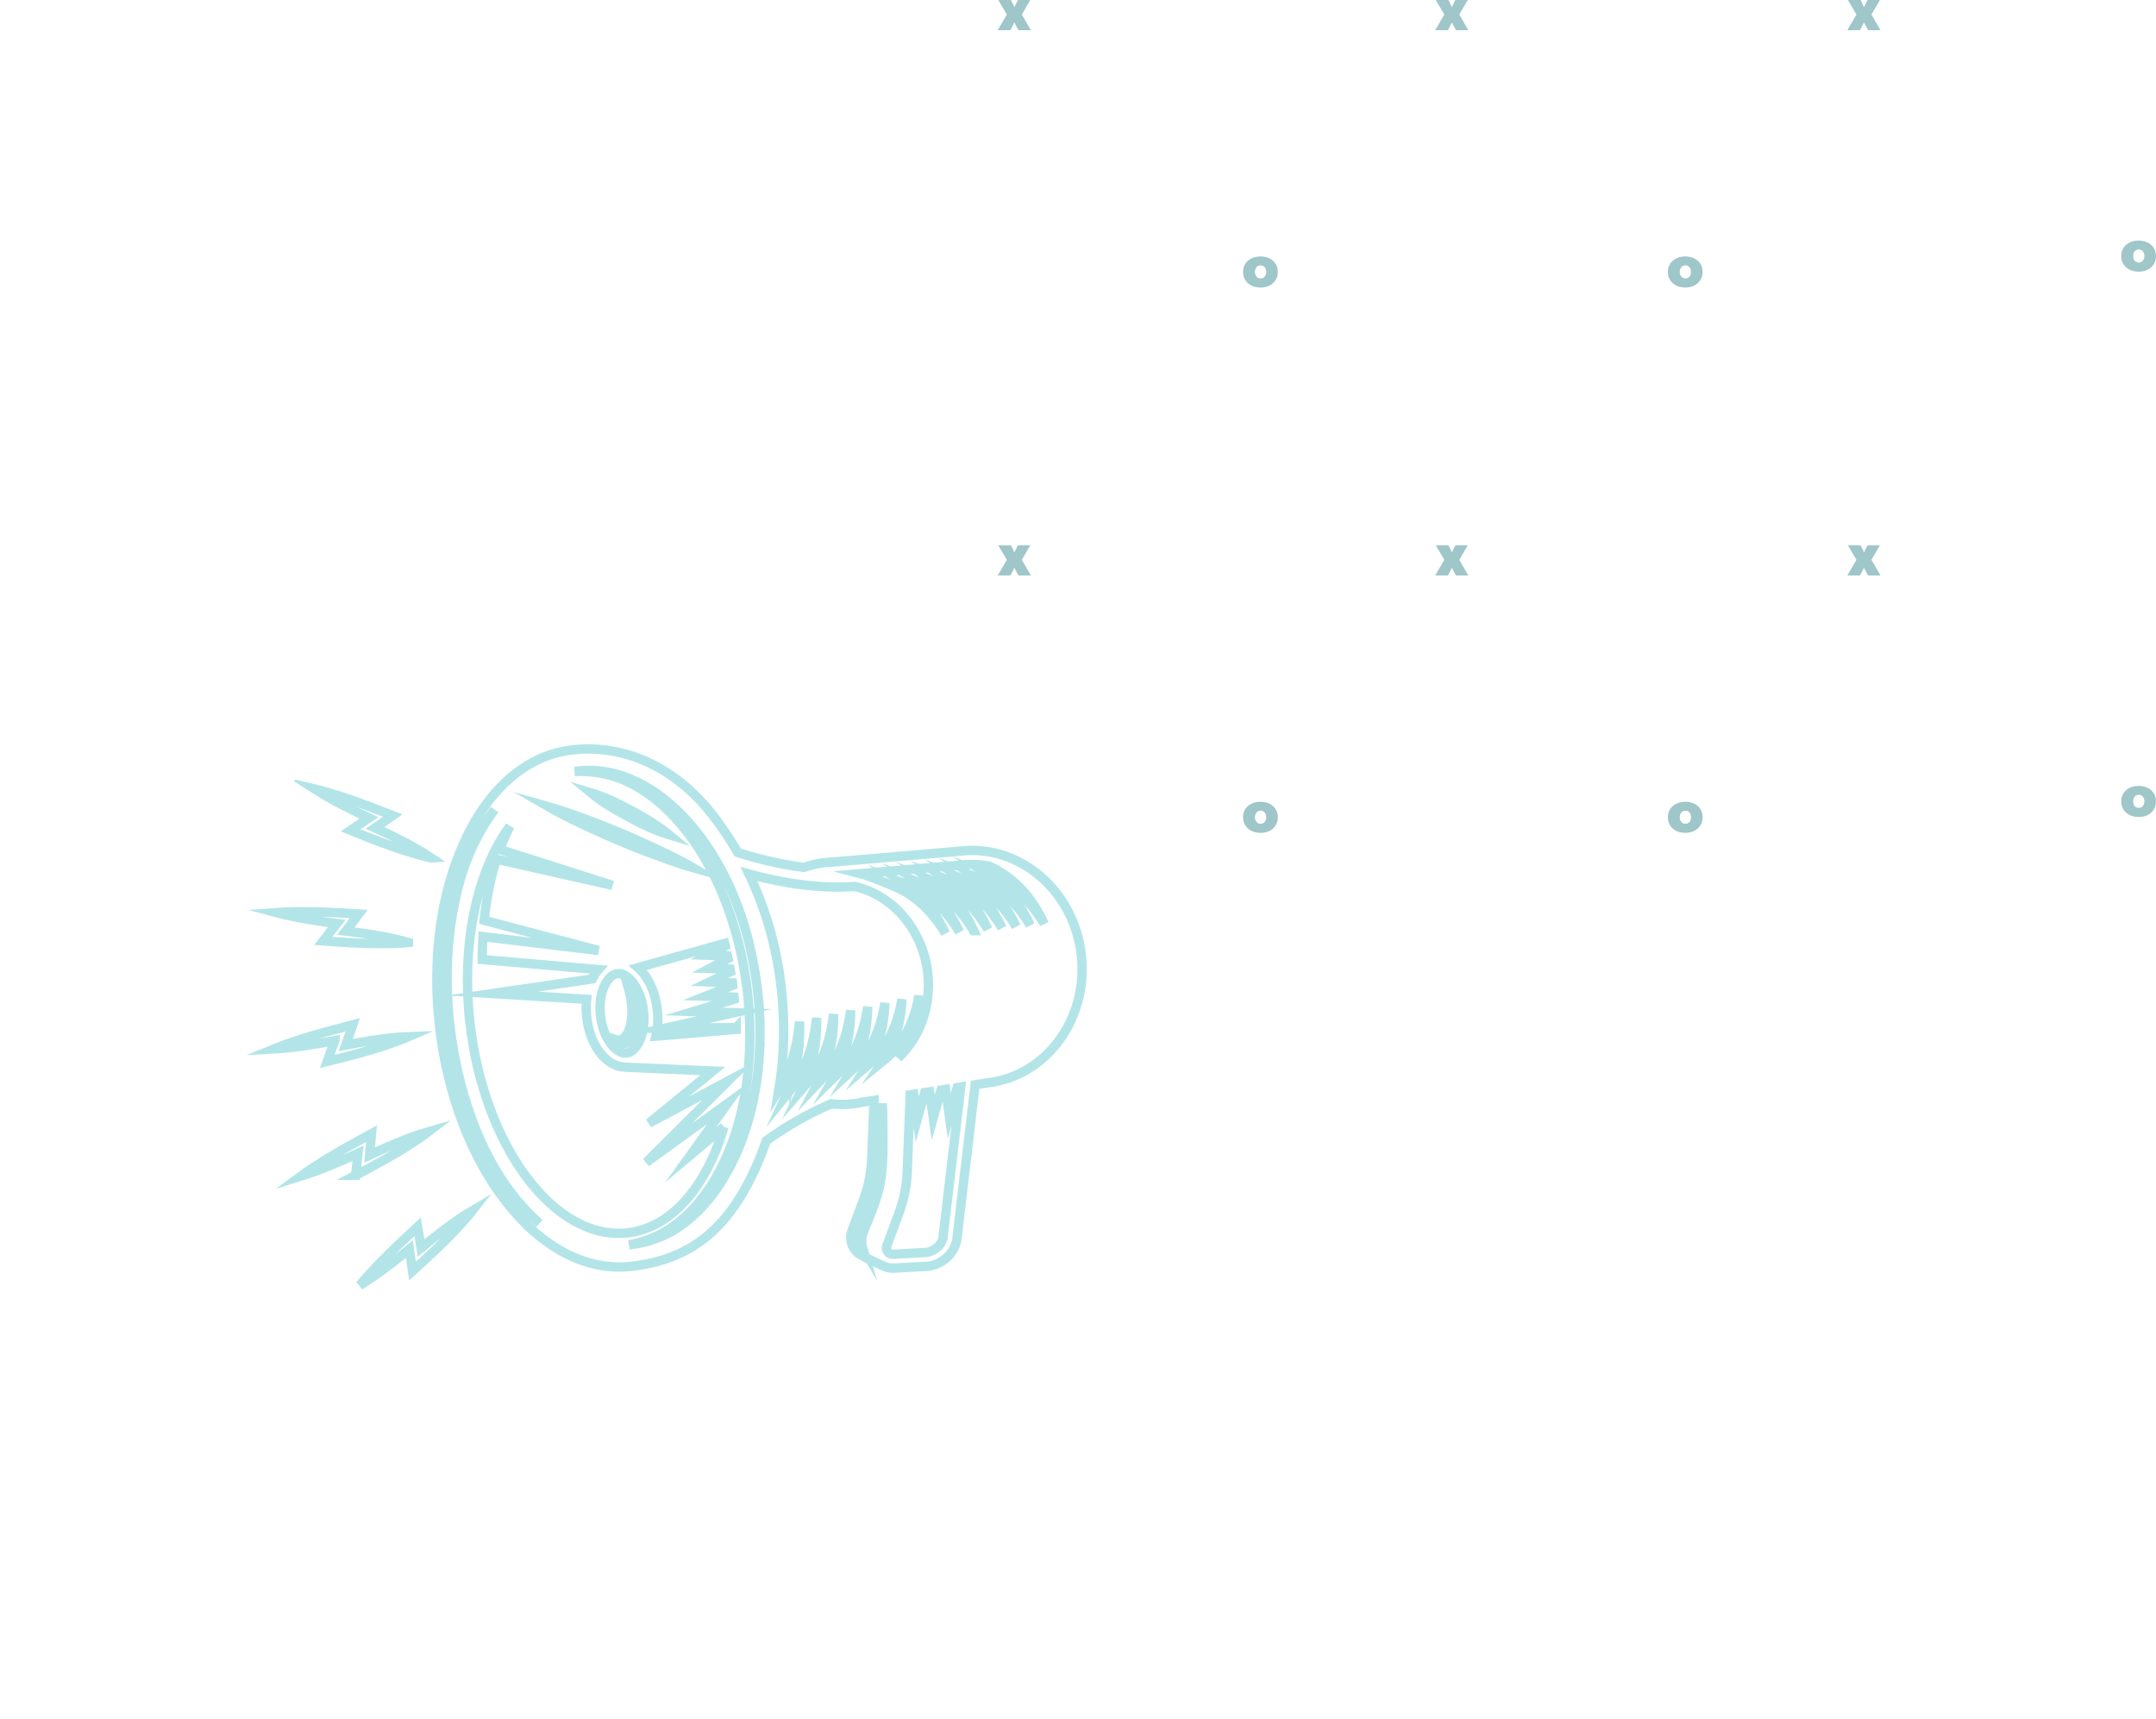 <?xml version="1.0" encoding="UTF-8"?><svg xmlns="http://www.w3.org/2000/svg" xmlns:xlink="http://www.w3.org/1999/xlink" viewBox="0 0 460.58 367.21"><defs><style>.cls-1,.cls-2{fill:none;}.cls-3{clip-path:url(#clippath);}.cls-4{fill:#3f8d91;}.cls-5{mix-blend-mode:multiply;}.cls-6{clip-path:url(#clippath-1);}.cls-2{stroke:#00a7b3;stroke-miterlimit:10;stroke-width:2px;}.cls-7{opacity:.3;}.cls-8{opacity:.5;}.cls-9{isolation:isolate;}</style><clipPath id="clippath"><path class="cls-1" d="m240.81,230.43c2.67-19.04-1.97-39.02-12.76-54.93-5.12-7.55-12.21-14.55-21.2-16.07-7.31-1.23-14.77,1.35-22.17.84-20.85-1.44-34.52-26.1-55.39-27.28-6.48-.37-12.85,1.66-18.94,3.91-26.42,9.76-53.12,26.76-61.17,53.75-7.73,25.91,3.77,53.25,15.02,77.83,2.88,6.29,5.99,12.87,11.62,16.89,14.87,10.61,35.93-2.62,53.61,2.01,10.06,2.64,18.06,10.9,28.28,12.87,11.25,2.18,22.34-3.69,32.3-9.35,13.77-7.83,27.55-15.66,41.32-23.49,9.36-5.32,18.95-10.84,25.7-19.23,6.86-8.53,10.17-19.29,13.34-29.77,2.25-7.45,4.3-16.24-.41-22.44-7.91-10.43-25.76-3.31-36.76-10.4"/></clipPath><clipPath id="clippath-1"><rect class="cls-2" x="44.61" y="106.59" width="216" height="216" transform="translate(-98.29 134.65) rotate(-36.91)"/></clipPath></defs><g class="cls-9"><g id="Camada_2"><g id="Camada_3"><g class="cls-8"><path class="cls-4" d="m360.01,61.41c-.73,0-1.37-.14-1.93-.42-.56-.28-.99-.68-1.31-1.18-.31-.5-.47-1.08-.47-1.73s.16-1.25.48-1.74c.32-.49.76-.88,1.32-1.15s1.2-.41,1.92-.41,1.39.14,1.94.42c.56.28.99.66,1.3,1.16.31.49.46,1.07.46,1.73s-.16,1.24-.47,1.74-.75.89-1.31,1.17c-.56.28-1.21.42-1.94.42Zm.03-1.93c.35,0,.64-.13.87-.39s.34-.6.34-1.01-.11-.75-.33-1.01c-.22-.26-.51-.39-.85-.39-.37,0-.67.13-.89.39-.23.26-.34.6-.34,1.01s.11.75.34,1.01.52.39.87.39Z"/><path class="cls-4" d="m213.13,6.45l1.96-3.35-1.83-3.1h2.72l.72,1.52.75-1.52h2.64l-1.8,3.1,1.93,3.35h-2.64l-.88-1.65-.85,1.65h-2.71Z"/><path class="cls-4" d="m269.26,61.41c-.73,0-1.37-.14-1.93-.42-.56-.28-.99-.68-1.31-1.18-.31-.5-.47-1.08-.47-1.73s.16-1.25.48-1.74c.32-.49.76-.88,1.32-1.15s1.2-.41,1.92-.41,1.39.14,1.94.42c.56.28.99.66,1.3,1.16.31.49.46,1.07.46,1.73s-.16,1.24-.47,1.74-.75.89-1.31,1.17c-.56.28-1.21.42-1.94.42Zm.03-1.93c.35,0,.64-.13.87-.39s.34-.6.34-1.01-.11-.75-.33-1.01c-.22-.26-.51-.39-.85-.39-.37,0-.67.13-.89.39-.23.26-.34.6-.34,1.01s.11.75.34,1.01.52.39.87.39Z"/><path class="cls-4" d="m456.86,58.02c-.73,0-1.37-.14-1.93-.42-.56-.28-.99-.68-1.31-1.18-.31-.5-.47-1.08-.47-1.73s.16-1.25.48-1.74c.32-.49.76-.88,1.32-1.15s1.2-.41,1.92-.41,1.39.14,1.94.42c.56.28.99.66,1.3,1.16.31.49.46,1.07.46,1.73s-.16,1.24-.47,1.74-.75.89-1.31,1.17c-.56.28-1.21.42-1.94.42Zm.03-1.93c.35,0,.64-.13.87-.39s.34-.6.34-1.01-.11-.75-.33-1.01c-.22-.26-.51-.39-.85-.39-.37,0-.67.13-.89.39-.23.26-.34.6-.34,1.01s.11.75.34,1.01.52.39.87.39Z"/><path class="cls-4" d="m306.59,6.45l1.96-3.35-1.83-3.1h2.72l.72,1.52.75-1.52h2.64l-1.8,3.1,1.93,3.35h-2.64l-.88-1.65-.85,1.65h-2.71Z"/><path class="cls-4" d="m394.63,6.45l1.96-3.35-1.83-3.1h2.72l.72,1.52.75-1.52h2.64l-1.8,3.1,1.93,3.35h-2.64l-.88-1.65-.85,1.65h-2.71Z"/><path class="cls-4" d="m360.01,177.89c-.73,0-1.37-.14-1.93-.42-.56-.28-.99-.68-1.31-1.18-.31-.5-.47-1.08-.47-1.73s.16-1.25.48-1.74c.32-.49.76-.88,1.32-1.15s1.2-.41,1.92-.41,1.39.14,1.94.42c.56.28.99.66,1.3,1.16.31.49.46,1.07.46,1.73s-.16,1.24-.47,1.74-.75.89-1.31,1.17c-.56.28-1.21.42-1.94.42Zm.03-1.93c.35,0,.64-.13.87-.39s.34-.6.34-1.01-.11-.75-.33-1.01c-.22-.26-.51-.39-.85-.39-.37,0-.67.13-.89.39-.23.26-.34.6-.34,1.01s.11.75.34,1.01.52.39.87.39Z"/><path class="cls-4" d="m213.13,122.93l1.96-3.35-1.83-3.1h2.72l.72,1.52.75-1.52h2.64l-1.8,3.1,1.93,3.35h-2.64l-.88-1.65-.85,1.65h-2.71Z"/><path class="cls-4" d="m269.26,177.89c-.73,0-1.37-.14-1.93-.42-.56-.28-.99-.68-1.31-1.18-.31-.5-.47-1.08-.47-1.73s.16-1.25.48-1.74c.32-.49.76-.88,1.32-1.15s1.2-.41,1.92-.41,1.39.14,1.94.42c.56.28.99.66,1.3,1.16.31.49.46,1.07.46,1.73s-.16,1.24-.47,1.74-.75.89-1.31,1.17c-.56.28-1.21.42-1.94.42Zm.03-1.93c.35,0,.64-.13.87-.39s.34-.6.34-1.01-.11-.75-.33-1.01c-.22-.26-.51-.39-.85-.39-.37,0-.67.13-.89.39-.23.26-.34.6-.34,1.01s.11.75.34,1.01.52.39.87.39Z"/><path class="cls-4" d="m456.86,174.5c-.73,0-1.37-.14-1.93-.42-.56-.28-.99-.68-1.31-1.18-.31-.5-.47-1.08-.47-1.73s.16-1.25.48-1.74c.32-.49.76-.88,1.32-1.15s1.2-.41,1.92-.41,1.39.14,1.94.42c.56.28.99.66,1.3,1.16.31.49.46,1.07.46,1.73s-.16,1.24-.47,1.74-.75.89-1.31,1.17c-.56.28-1.21.42-1.94.42Zm.03-1.93c.35,0,.64-.13.87-.39s.34-.6.34-1.01-.11-.75-.33-1.01c-.22-.26-.51-.39-.85-.39-.37,0-.67.13-.89.39-.23.26-.34.6-.34,1.01s.11.75.34,1.01.52.39.87.39Z"/><path class="cls-4" d="m306.59,122.93l1.96-3.35-1.83-3.1h2.72l.72,1.52.75-1.52h2.64l-1.8,3.1,1.93,3.35h-2.64l-.88-1.65-.85,1.65h-2.71Z"/><path class="cls-4" d="m394.63,122.93l1.96-3.35-1.83-3.1h2.72l.72,1.52.75-1.52h2.64l-1.8,3.1,1.93,3.35h-2.64l-.88-1.65-.85,1.65h-2.71Z"/></g><g class="cls-7"><g class="cls-3"><g class="cls-5"><g class="cls-6"><polygon class="cls-2" points="131.11 365.81 303.83 236.09 174.11 63.38 1.4 193.09 131.11 365.81 131.11 365.81"/></g><rect class="cls-2" x="44.61" y="106.59" width="216" height="216" transform="translate(-98.29 134.65) rotate(-36.91)"/><path class="cls-2" d="m134.9,217.93c.29-2.41-.06-4.82-.71-7.1,1.88,2.12,2.42,5.7,1.89,8.47-.28,1.45-1.02,3.16-2.41,3.58-.85.26-1.7-.1-2.29-.85,2.17.66,3.25-1.97,3.51-4.11h0Z"/><path class="cls-2" d="m103.19,245.88c1.62,3.15,3.44,6.2,5.65,8.97,1.92,2.4,4.03,4.5,6.38,6.47-4.35-3.92-7.79-8.47-10.56-13.63-3.03-5.65-5.19-11.8-6.68-18.03-3.04-12.78-3.42-26.45-.33-39.26,1.53-6.34,4.13-12.22,8-17.47-3.6,4.53-6.18,9.59-7.84,15.13-1.88,6.26-2.74,12.69-2.94,19.22-.2,6.7.48,13.48,1.89,20.03,1.38,6.42,3.41,12.72,6.42,18.57h0Zm59.03-20.74c.47-7.88-.29-15.78-2.14-23.44-2.21-9.16-6.27-18.19-12.41-25.41-5.7-6.7-13.73-12.12-22.84-11.72-.69.03-1.38.13-2.07.21,3.76-.13,7.38.43,10.84,1.98,4.04,1.81,7.59,4.64,10.58,7.88,6.27,6.79,10.37,15.39,12.91,24.21,2.1,7.29,3.13,14.91,3.1,22.49-.03,9.24-1.62,18.73-5.62,27.11-3.7,7.76-9.66,14.76-18.24,17.04-.64.17-1.29.28-1.93.41,3.98-.45,7.6-1.71,10.9-4.01,3.71-2.57,6.69-6.03,9.05-9.86,4.94-8,7.33-17.57,7.88-26.9h0Zm7.03,5.52c-.37,1.16-.81,2.28-1.31,3.36,1.32-1.61,2.47-3.36,3.42-5.28,1.75-3.57,2.67-7.39,3.09-11.33.07,4.19-.44,8.29-1.84,12.26-.37,1.04-.8,2.05-1.28,3.02,1.32-1.51,2.49-3.15,3.46-4.97,1.85-3.46,2.83-7.23,3.3-11.11.02,4.16-.58,8.23-2.12,12.11-.37.93-.79,1.83-1.25,2.7,1.22-1.28,2.31-2.68,3.24-4.24,2.1-3.49,3.23-7.35,3.77-11.36-.03,4.19-.73,8.29-2.45,12.14-.35.78-.73,1.53-1.15,2.26,1.26-1.23,2.39-2.59,3.36-4.12,2.14-3.39,3.32-7.13,3.89-11.07-.08,4.21-.86,8.34-2.76,12.13-.32.64-.66,1.25-1.02,1.85,1.25-1.14,2.38-2.42,3.36-3.87,2.23-3.31,3.46-6.99,4.07-10.91-.13,4.28-1.02,8.47-3.12,12.24-.25.46-.52.9-.8,1.34,1.19-1.02,2.28-2.18,3.24-3.49,2.37-3.25,3.67-6.94,4.32-10.88-.17,4.19-1.1,8.25-3.22,11.91-.26.45-.54.89-.83,1.32,1.19-.96,2.28-2.06,3.25-3.33,2.42-3.18,3.76-6.79,4.44-10.7-.21,4.19-1.23,8.08-3.36,11.71-.33.56-.69,1.1-1.07,1.62,4.64-4.38,7.12-11.12,6.3-18.22-1.05-9.14-7.49-16.6-15.61-18.4-7.83.55-15.75-.79-22.57-2.66,3.43,7.15,5.86,15.24,6.87,24.04.88,7.64.67,15.07-.48,22.02.6-.98,1.14-2.01,1.61-3.08,1.61-3.64,2.43-7.5,2.8-11.45.13,4.23-.27,8.4-1.55,12.45h0Zm38.79-31.87c-1.98-4.32-4.8-8.05-8.8-10.7.8.3,1.59.63,2.36,1.05,4.07,2.17,7.11,5.43,9.45,9.36-1.98-4.32-4.8-8.05-8.8-10.7.8.3,1.59.64,2.36,1.05,4.08,2.17,7.11,5.43,9.45,9.36-1.98-4.32-4.8-8.05-8.8-10.7.8.3,1.59.64,2.36,1.05,4.08,2.17,7.11,5.43,9.45,9.36-1.98-4.32-4.8-8.05-8.8-10.7.8.3,1.59.64,2.36,1.05,4.07,2.17,7.11,5.43,9.45,9.36-1.98-4.32-4.8-8.05-8.8-10.7.8.3,1.59.63,2.36,1.05,4.07,2.17,7.11,5.43,9.45,9.36-1.98-4.32-4.81-8.05-8.81-10.71-.93-.62-1.9-1.14-2.89-1.6-1.9-.39-3.88-.5-5.89-.27l-21.64,1.85c1.61.42,7.35,2.7,8.66,3.4,4.07,2.17,7.11,5.43,9.45,9.36-1.98-4.32-4.8-8.05-8.8-10.7.8.3,1.59.64,2.36,1.05,4.07,2.17,7.11,5.43,9.45,9.36-1.98-4.32-4.8-8.05-8.8-10.7.8.3,1.59.64,2.36,1.05,4.07,2.17,7.11,5.43,9.45,9.36h0Zm-19.54,36.91c-.35,3.53-.52,7.08-.7,10.62-.12,2.42-.3,4.8-.83,7.18-.51,2.26-1.32,4.41-2.09,6.59-.72,2.04-1.86,4.28-.62,6.35-.59-2.02.36-3.72,1.1-5.56.86-2.13,1.74-4.27,2.3-6.5,1.14-4.5.97-9.29.94-13.91-.01-1.59-.03-3.18-.1-4.77h0Zm13.01,28.19s0-.08,0-.12l3.73-31.58-.75.12-1.69,6.03-.79-5.65-.99.15-1.65,5.89-.77-5.52-1.05.16-1.61,5.75-.75-5.39-.75.12-.63,16.39c-.12,3.06-.72,6.07-1.79,8.94l-2.58,6.93c-.16.43-.1.89.18,1.26.27.37.69.57,1.15.54l7.12-.39c1.71-.22,3.57-1.72,3.64-3.64h0Zm-46.85-23.19l-7.11,5.97,7.87-10.97-17.37,12.59,17.48-17.39-16.9,9.01,13.65-11.14-18.78-.82c-.1,0-.2-.02-.29-.04-3.84-.27-7.19-4.67-7.87-10.58-.16-1.35-.15-2.66-.02-3.88l-20.15-1.23,21.36-3.12c.37-.75.81-1.43,1.31-2l-24.82-2.15c0-1.63.04-3.27.14-4.89l24.71,2.96-24.44-6.45c.45-4.39,1.29-8.75,2.61-13.05h0s24.81,5.59,24.81,5.59l-24.1-7.67c.64-1.69,1.38-3.33,2.16-4.96-6.93,9.42-10.46,25.04-8.5,42.11,3.04,26.46,18.15,46.53,33.68,44.74,9.41-1.08,16.84-9.94,20.57-22.63h0Zm-11.74-62.4c-2.43-2.01-5.23-3.64-8-5.14-2.77-1.49-5.68-2.92-8.7-3.83,2.43,2.02,5.22,3.64,8,5.14,2.77,1.49,5.68,2.92,8.7,3.83h0Zm-.16,5.33c1.74.61,3.48,1.2,5.26,1.7-3.49-2.02-7.18-3.72-10.85-5.39-4.83-2.2-9.78-4.19-14.8-5.95-1.74-.61-3.48-1.2-5.26-1.7,3.49,2.02,7.18,3.72,10.85,5.39,4.83,2.2,9.78,4.19,14.8,5.94h0Zm-8.91,41.3c2.17-.25,4.19-4.01,3.62-9.01-.57-5-3.4-8.2-5.57-7.95-2.17.25-4.19,4.01-3.62,9.01.57,5,3.4,8.2,5.57,7.95h0Zm23.4-5.44l-15.18.13,14.85-3.32-8.76-.25,8.72-2.63c-.01-.15-.03-.29-.05-.44l-6.11-.19,5.81-2.33c-.02-.17-.05-.34-.07-.51l-4.91-.2,4.53-2.19c-.03-.19-.06-.37-.1-.56l-4.39-.14,3.96-2.11c-.04-.2-.08-.39-.13-.59l-4.16-.13,3.68-1.96c-.05-.19-.09-.37-.14-.56l-18.51,5.17c2.1,1.85,3.68,5.05,4.12,8.9.24,2.07.11,4.03-.3,5.75l17.15-1.45c0-.13,0-.26,0-.4h0Zm-58.02-39.76c5.32-11.52,13.48-18.46,22.99-19.55,11.34-1.3,22.21,3.88,30,13.89,1.93,2.48,3.73,5.16,5.37,8.02,4.26,1.35,9.12,2.56,14.17,3.19,1.44-.51,2.93-.85,4.45-1.03.48-.06.99-.09,1.59-.11l27.44-2.35c12.63-1.45,24.17,8.47,25.75,22.12,1.57,13.65-7.42,25.94-19.99,27.38l-2.69.42-3.82,32.35c-.15,3.22-2.91,6.03-6.31,6.42-.03,0-.06,0-.09,0l-7.17.39c-.78.04-1.55-.13-2.22-.48-.2-.06-.39-.14-.57-.22-4.34-2.07-4.73-2.42-4.94-2.6-1.34-1.19-1.8-3.05-1.17-4.73l2.43-6.51c1.06-2.85,1.66-5.84,1.78-8.88l.48-12.41-2.53.39c-.76.17-1.4.28-2.03.35-1.51.17-3.04.17-4.57,0-5.12,2.14-9.85,5-13.89,7.88-.74,2.19-1.58,4.31-2.52,6.33-5.77,12.42-13.46,19.02-26.25,20.49-9.51,1.09-19.04-3.82-26.83-13.82-7.48-9.6-12.51-22.86-14.18-37.34-1.67-14.48.23-28.54,5.33-39.58h0Z"/><path class="cls-2" d="m92.11,183.25c-1.6-.35-3.19-.81-4.76-1.29-4.24-1.3-8.36-2.94-12.46-4.61,1.3-.89,2.6-1.78,3.91-2.65-3.96-1.85-7.91-3.83-11.59-6.18,2.07.5,4.12,1.12,6.14,1.79,3.56,1.17,7.05,2.53,10.54,3.89-1.25.89-2.5,1.78-3.76,2.65.37.17.75.34,1.13.51,3.72,1.74,7.44,3.61,10.86,5.89h0Z"/><path class="cls-2" d="m87.25,201.32c-1.68.16-3.36.21-5.05.23-4.39.05-8.77-.24-13.15-.57.96-1.24,1.92-2.49,2.91-3.72-4.34-.54-8.7-1.21-12.93-2.33,2.13-.16,4.26-.2,6.4-.18,3.75.02,7.48.25,11.22.47-.92,1.23-1.83,2.46-2.77,3.67.41.05.82.09,1.23.14,4.07.51,8.19,1.15,12.14,2.28h0Z"/><path class="cls-2" d="m71.53,222.27c-4.3.82-8.65,1.53-13.02,1.78,1.97-.81,4-1.5,6.03-2.15,3.57-1.13,7.19-2.07,10.82-3.01-.49,1.45-.98,2.9-1.5,4.34,1.84-.36,3.69-.69,5.54-.98,2.62-.4,5.27-.75,7.92-.84-1.54.67-3.13,1.24-4.73,1.78-4.16,1.41-8.42,2.48-12.68,3.52.53-1.48,1.06-2.96,1.62-4.43h0Z"/><path class="cls-2" d="m75.97,251.04c.16-1.57.32-3.13.5-4.69-3.97,1.83-8.03,3.57-12.2,4.87,1.72-1.26,3.51-2.42,5.33-3.54,3.19-1.96,6.48-3.75,9.77-5.54-.13,1.53-.25,3.05-.4,4.57,1.7-.8,3.41-1.56,5.14-2.29,2.45-1.02,4.93-2,7.48-2.73-1.33,1.03-2.74,1.96-4.16,2.87-3.7,2.37-7.57,4.44-11.46,6.48h0Z"/><path class="cls-2" d="m76.85,274.56c1.35-1.65,2.8-3.22,4.28-4.75,2.61-2.69,5.35-5.24,8.09-7.79.26,1.51.51,3.02.74,4.53,1.45-1.19,2.92-2.36,4.41-3.49,2.12-1.6,4.28-3.16,6.57-4.5-1.04,1.33-2.17,2.58-3.32,3.81-3,3.21-6.23,6.18-9.49,9.12-.23-1.56-.47-3.11-.68-4.67-3.39,2.76-6.89,5.45-10.61,7.75h0Z"/></g></g></g></g></g></g></svg>